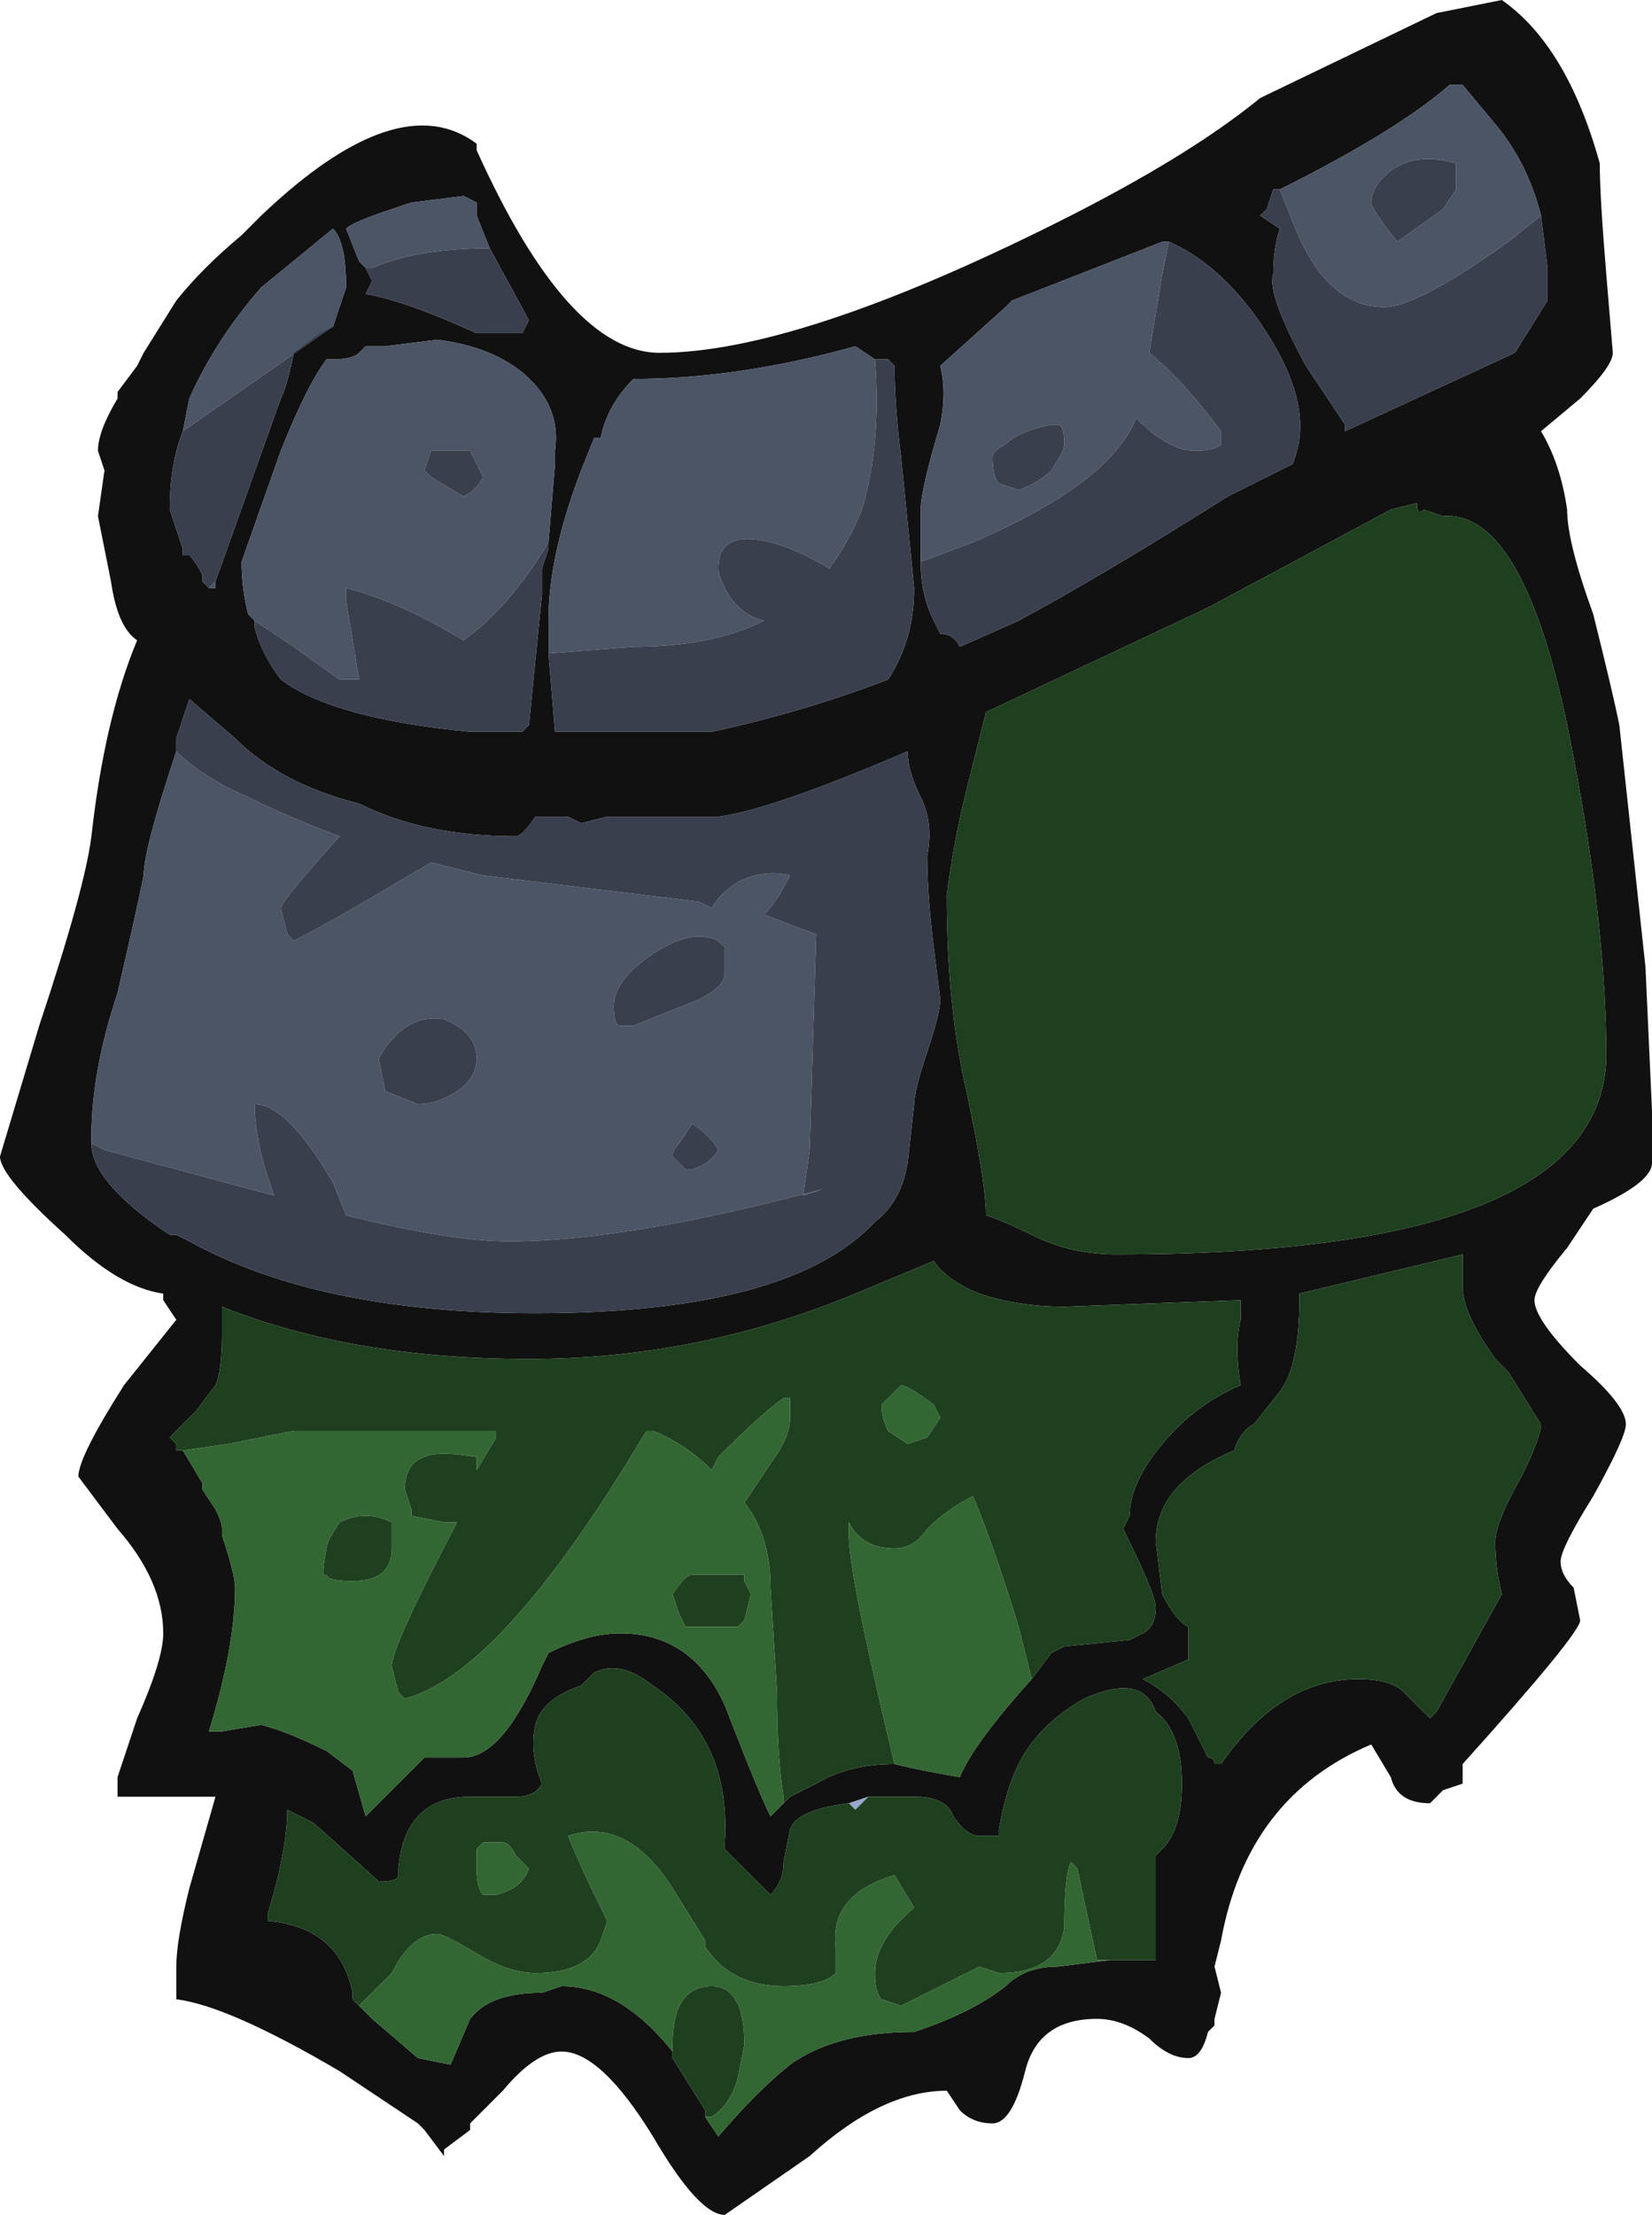 <?xml version="1.0" encoding="UTF-8" standalone="no"?>
<svg xmlns:ffdec="https://www.free-decompiler.com/flash" xmlns:xlink="http://www.w3.org/1999/xlink" ffdec:objectType="shape" height="16.95px" width="12.65px" xmlns="http://www.w3.org/2000/svg">
  <g transform="matrix(1.0, 0.0, 0.0, 1.0, 4.8, 10.45)">
    <path d="M6.2 -10.35 L6.7 -10.45 Q7.2 -10.1 7.45 -9.2 7.45 -8.95 7.5 -8.35 L7.55 -7.75 Q7.55 -7.65 7.3 -7.4 L7.0 -7.15 Q7.15 -6.9 7.2 -6.55 7.2 -6.3 7.4 -5.75 7.55 -5.15 7.6 -4.9 L7.8 -3.05 7.85 -1.95 7.85 -1.55 Q7.85 -1.4 7.4 -1.2 L7.2 -0.9 Q6.95 -0.6 6.95 -0.5 6.95 -0.35 7.3 0.0 7.65 0.3 7.65 0.45 7.65 0.55 7.4 1.0 7.15 1.4 7.15 1.5 7.15 1.6 7.25 1.7 L7.3 1.95 Q7.3 2.05 6.4 3.05 L6.4 3.2 6.25 3.25 6.15 3.35 Q5.9 3.35 5.85 3.15 L5.7 2.9 Q4.75 3.3 4.55 4.4 L4.5 4.6 4.55 4.8 4.5 5.0 4.5 5.05 4.45 5.1 Q4.4 5.3 4.3 5.3 4.15 5.3 4.0 5.15 3.8 5.0 3.6 5.0 3.15 5.0 3.05 5.4 2.95 5.8 2.8 5.8 2.65 5.8 2.55 5.7 L2.45 5.55 Q1.95 5.55 1.4 6.05 L0.75 6.5 Q0.55 6.5 0.2 5.9 -0.2 5.25 -0.5 5.25 -0.7 5.25 -0.95 5.55 L-1.2 5.8 -1.2 5.85 -1.4 6.0 -1.4 6.05 -1.55 5.85 -1.6 5.8 Q-1.9 5.6 -2.2 5.4 -3.05 4.9 -3.45 4.85 L-3.45 4.6 Q-3.45 4.4 -3.35 4.0 L-3.15 3.3 -3.9 3.3 -3.9 3.15 -3.75 2.7 Q-3.55 2.25 -3.55 2.05 -3.55 1.65 -3.9 1.25 L-4.2 0.85 Q-4.2 0.7 -3.85 0.15 L-3.45 -0.35 -3.55 -0.5 -3.55 -0.55 Q-3.9 -0.6 -4.3 -1.0 -4.8 -1.45 -4.8 -1.6 L-4.5 -2.6 Q-4.15 -3.65 -4.1 -4.05 -4.0 -4.95 -3.75 -5.55 -3.9 -5.65 -3.95 -6.0 L-4.05 -6.5 -4.0 -6.85 -4.05 -7.0 Q-4.05 -7.15 -3.9 -7.4 L-3.9 -7.45 -3.75 -7.65 -3.7 -7.75 -3.45 -8.15 Q-3.25 -8.4 -2.95 -8.65 L-2.8 -8.8 Q-1.75 -9.8 -1.15 -9.35 L-1.15 -9.3 Q-0.45 -7.75 0.25 -7.75 1.3 -7.75 3.3 -8.75 4.3 -9.25 4.85 -9.7 L6.2 -10.35 M7.0 -8.8 Q6.9 -9.2 6.65 -9.5 L6.4 -9.8 6.3 -9.8 Q5.9 -9.45 5.0 -9.0 L4.95 -9.0 4.9 -8.85 4.85 -8.8 5.0 -8.7 Q4.95 -8.55 4.95 -8.35 4.9 -8.2 5.2 -7.65 5.4 -7.35 5.5 -7.2 L5.5 -7.15 Q6.15 -7.45 6.8 -7.75 L7.05 -8.15 7.05 -8.4 7.0 -8.8 M4.15 -8.6 L4.1 -8.6 2.95 -8.15 2.9 -8.1 2.4 -7.65 Q2.45 -7.45 2.4 -7.2 2.25 -6.7 2.25 -6.55 L2.25 -6.15 Q2.25 -5.9 2.35 -5.7 L2.4 -5.6 Q2.5 -5.6 2.55 -5.5 L3.0 -5.7 Q3.65 -6.05 4.6 -6.65 L5.1 -6.9 Q5.15 -7.05 5.15 -7.1 5.2 -7.5 4.8 -8.05 4.5 -8.45 4.15 -8.6 M-0.6 -5.45 L-0.55 -4.85 0.65 -4.85 Q1.35 -5.0 2.0 -5.25 2.2 -5.55 2.2 -5.95 L2.1 -6.95 Q2.05 -7.35 2.05 -7.65 L2.0 -7.7 1.9 -7.7 1.75 -7.8 Q0.85 -7.55 0.05 -7.55 -0.15 -7.35 -0.2 -7.1 L-0.25 -7.1 -0.35 -6.85 Q-0.6 -6.2 -0.6 -5.7 L-0.6 -5.45 M-4.1 -1.7 Q-4.1 -1.4 -3.5 -1.0 L-3.45 -1.0 -3.35 -0.95 Q-2.35 -0.4 -0.7 -0.4 1.25 -0.4 1.9 -1.1 2.1 -1.25 2.15 -1.55 L2.2 -2.0 Q2.2 -2.1 2.3 -2.4 2.4 -2.7 2.4 -2.8 L2.35 -3.2 Q2.3 -3.6 2.3 -3.9 2.35 -4.15 2.25 -4.35 2.15 -4.55 2.15 -4.7 1.1 -4.25 0.7 -4.2 L-0.15 -4.2 -0.35 -4.15 -0.45 -4.2 -0.7 -4.2 Q-0.8 -4.05 -0.85 -4.05 -1.55 -4.05 -2.05 -4.3 -2.65 -4.45 -3.0 -4.8 L-3.35 -5.1 -3.45 -4.8 -3.45 -4.7 Q-3.7 -3.95 -3.7 -3.75 -3.75 -3.5 -3.9 -2.85 -4.1 -2.25 -4.1 -1.75 L-4.1 -1.7 M2.6 -4.4 Q2.5 -4.0 2.45 -3.6 2.45 -2.75 2.6 -2.1 2.75 -1.4 2.75 -1.15 2.9 -1.1 3.1 -1.0 3.4 -0.85 3.75 -0.85 7.45 -0.85 7.5 -2.35 7.5 -3.35 7.25 -4.65 6.9 -6.55 6.25 -6.5 L6.1 -6.55 Q6.05 -6.5 6.05 -6.6 L5.85 -6.55 4.45 -5.8 2.75 -5.0 2.6 -4.4 M3.1 2.4 L3.25 2.2 3.35 2.15 3.85 2.1 3.95 2.05 Q4.05 2.0 4.05 1.85 4.05 1.75 3.8 1.25 L3.85 1.15 Q3.85 0.9 4.1 0.6 4.35 0.3 4.7 0.15 4.65 -0.15 4.7 -0.35 L4.7 -0.5 3.35 -0.45 Q3.0 -0.45 2.7 -0.55 2.45 -0.65 2.35 -0.8 L1.75 -0.55 Q0.55 -0.05 -0.75 -0.05 -2.1 -0.05 -3.1 -0.45 L-3.1 -0.25 Q-3.1 0.05 -3.15 0.15 L-3.3 0.35 -3.5 0.55 -3.45 0.6 -3.45 0.65 -3.4 0.65 -3.25 0.9 -3.25 0.95 -3.15 1.1 Q-3.1 1.2 -3.1 1.25 L-3.1 1.3 Q-3.0 1.6 -3.0 1.7 -3.0 2.15 -3.2 2.8 L-3.1 2.8 -2.8 2.75 Q-2.6 2.8 -2.3 2.95 L-2.1 3.1 -2.0 3.45 -1.55 3.0 -1.25 3.0 Q-0.95 3.0 -0.65 2.3 L-0.6 2.2 Q-0.3 2.05 -0.05 2.05 0.5 2.05 0.75 2.6 1.0 3.25 1.1 3.45 L1.2 3.35 1.25 3.3 1.45 3.2 Q1.7 3.05 2.05 3.05 2.25 3.1 2.55 3.15 2.65 2.9 3.1 2.4 M5.15 -0.5 Q5.15 0.0 5.0 0.2 L4.8 0.45 Q4.7 0.5 4.65 0.65 4.05 0.9 4.05 1.35 L4.1 1.75 Q4.2 1.95 4.3 2.0 L4.3 2.25 3.95 2.4 Q4.15 2.5 4.3 2.7 L4.45 3.0 Q4.5 3.0 4.5 3.05 L4.55 3.05 Q5.0 2.4 5.6 2.4 5.85 2.4 5.95 2.5 L6.15 2.7 6.2 2.65 Q6.45 2.2 6.7 1.75 6.65 1.55 6.65 1.35 6.65 1.2 6.85 0.85 7.0 0.55 7.0 0.45 L6.75 0.05 6.65 -0.05 Q6.4 -0.4 6.4 -0.6 L6.4 -0.85 5.15 -0.55 5.15 -0.5 M3.7 4.55 L4.05 4.55 Q4.05 4.05 4.05 3.75 L4.1 3.7 Q4.25 3.55 4.25 3.2 4.25 2.8 4.05 2.65 3.95 2.35 3.5 2.55 3.15 2.75 3.0 3.05 2.9 3.25 2.85 3.55 L2.85 3.6 2.7 3.6 Q2.6 3.6 2.5 3.45 2.45 3.3 2.2 3.3 L1.85 3.3 1.7 3.35 Q1.3 3.4 1.25 3.55 L1.2 3.8 Q1.2 3.95 1.1 4.05 L0.75 3.7 0.75 3.65 Q0.8 2.85 0.2 2.45 -0.05 2.25 -0.25 2.35 L-0.35 2.45 Q-0.65 2.55 -0.7 2.75 -0.75 2.95 -0.65 3.2 -0.7 3.3 -0.85 3.3 L-1.2 3.3 Q-1.7 3.3 -1.75 3.85 L-1.75 3.9 Q-1.75 3.95 -1.9 3.95 -1.95 3.9 -2.4 3.5 L-2.6 3.4 Q-2.6 3.7 -2.75 4.2 L-2.75 4.25 Q-2.2 4.3 -2.1 4.8 L-2.1 4.85 -2.05 4.9 -1.95 5.0 -1.6 5.3 -1.35 5.35 -1.2 5.0 Q-1.05 4.8 -0.65 4.8 L-0.5 4.75 Q-0.05 4.75 0.35 5.25 L0.35 5.3 0.6 5.7 0.6 5.75 0.7 5.9 Q1.0 5.55 1.25 5.35 1.6 5.1 2.2 5.1 2.65 4.95 2.9 4.75 3.05 4.6 3.3 4.6 L3.7 4.55 M-2.25 -7.95 Q-2.2 -8.1 -2.15 -8.25 -2.15 -8.6 -2.25 -8.7 L-2.8 -8.25 Q-3.15 -7.85 -3.35 -7.4 L-3.4 -7.15 Q-3.5 -6.9 -3.5 -6.55 L-3.4 -6.25 -3.4 -6.2 -3.35 -6.2 Q-3.3 -6.15 -3.25 -6.05 L-3.25 -6.0 -3.2 -5.95 -3.15 -5.95 -3.15 -6.0 -2.65 -7.4 Q-2.6 -7.5 -2.55 -7.75 L-2.35 -7.9 -2.25 -7.95 M-1.05 -8.55 L-1.15 -8.8 -1.15 -8.9 -1.25 -8.95 -1.65 -8.9 -1.8 -8.85 Q-2.1 -8.75 -2.15 -8.7 L-2.05 -8.45 -2.0 -8.4 -1.95 -8.3 -2.0 -8.2 Q-1.7 -8.15 -1.15 -7.9 L-0.8 -7.9 -0.75 -8.0 -1.05 -8.55 M-0.6 -6.3 L-0.55 -6.9 -0.55 -7.0 Q-0.5 -7.35 -0.8 -7.6 -1.05 -7.8 -1.45 -7.85 L-1.85 -7.8 -2.0 -7.8 -2.05 -7.75 Q-2.1 -7.7 -2.25 -7.7 L-2.3 -7.7 Q-2.45 -7.5 -2.65 -7.0 L-2.95 -6.15 Q-2.95 -5.95 -2.9 -5.75 L-2.85 -5.7 -2.85 -5.65 Q-2.8 -5.45 -2.65 -5.25 -2.25 -4.95 -1.2 -4.85 L-0.8 -4.85 -0.75 -4.9 -0.65 -5.9 -0.65 -6.1 -0.6 -6.25 -0.6 -6.3" fill="#111111" fill-rule="evenodd" stroke="none"/>
    <path d="M6.35 -9.15 L6.35 -9.2 Q6.0 -9.3 5.8 -9.1 5.7 -9.0 5.7 -8.9 5.7 -8.85 5.9 -8.6 L6.25 -8.85 6.35 -9.0 6.35 -9.15 M5.0 -9.0 Q5.9 -9.45 6.3 -9.8 L6.4 -9.8 6.65 -9.5 Q6.9 -9.2 7.0 -8.8 L6.75 -8.6 Q6.05 -8.1 5.8 -8.1 5.35 -8.1 5.1 -8.75 L5.0 -9.0 M2.25 -6.15 L2.25 -6.55 Q2.25 -6.7 2.4 -7.2 2.45 -7.45 2.4 -7.65 L2.9 -8.1 2.95 -8.15 4.1 -8.6 4.15 -8.6 4.1 -8.35 4.0 -7.75 Q4.25 -7.55 4.55 -7.15 L4.55 -7.05 Q4.5 -7.0 4.35 -7.0 4.15 -7.0 3.9 -7.25 3.7 -6.75 2.65 -6.3 L2.25 -6.15 M1.9 -7.7 Q1.95 -7.05 1.8 -6.55 1.7 -6.3 1.55 -6.1 1.3 -6.25 1.1 -6.3 0.7 -6.4 0.7 -6.1 0.7 -6.05 0.75 -5.95 0.85 -5.75 1.05 -5.7 0.65 -5.5 0.05 -5.5 L-0.6 -5.45 -0.6 -5.7 Q-0.6 -6.2 -0.35 -6.85 L-0.25 -7.1 -0.2 -7.1 Q-0.15 -7.35 0.05 -7.55 0.85 -7.55 1.75 -7.8 L1.9 -7.7 M3.3 -7.2 L3.25 -7.2 Q3.0 -7.15 2.9 -7.05 2.8 -7.0 2.8 -6.95 2.8 -6.8 2.85 -6.75 L3.0 -6.7 Q3.15 -6.75 3.25 -6.85 3.35 -7.0 3.35 -7.05 3.35 -7.2 3.3 -7.2 M-3.45 -4.7 Q-3.25 -4.5 -2.9 -4.35 -2.6 -4.2 -2.2 -4.05 -2.65 -3.55 -2.65 -3.5 L-2.6 -3.3 -2.55 -3.25 Q-2.25 -3.4 -1.5 -3.85 L-1.1 -3.75 0.55 -3.55 0.65 -3.5 Q0.7 -3.6 0.85 -3.7 1.05 -3.8 1.25 -3.75 1.15 -3.55 1.05 -3.45 L1.45 -3.3 1.4 -1.65 1.35 -1.3 1.5 -1.35 Q0.0 -0.95 -0.9 -0.95 -1.35 -0.95 -2.15 -1.15 L-2.25 -1.4 Q-2.6 -2.0 -2.85 -2.0 -2.85 -1.7 -2.7 -1.3 L-4.0 -1.65 -4.1 -1.7 -4.1 -1.75 Q-4.1 -2.25 -3.9 -2.85 -3.75 -3.5 -3.7 -3.75 -3.7 -3.95 -3.45 -4.7 M0.4 -1.7 Q0.35 -1.65 0.35 -1.6 L0.45 -1.5 0.5 -1.5 Q0.65 -1.55 0.7 -1.65 0.65 -1.75 0.5 -1.85 L0.4 -1.7 M0.55 -2.8 Q0.75 -2.9 0.75 -3.0 L0.75 -3.2 0.7 -3.25 Q0.5 -3.35 0.2 -3.15 -0.1 -2.95 -0.1 -2.75 -0.1 -2.6 -0.05 -2.6 L0.05 -2.6 0.55 -2.8 M-3.4 -7.15 L-3.35 -7.4 Q-3.15 -7.85 -2.8 -8.25 L-2.25 -8.7 Q-2.15 -8.6 -2.15 -8.25 -2.2 -8.1 -2.25 -7.95 L-3.4 -7.15 M-3.15 -6.0 L-3.15 -5.95 -3.2 -5.95 -3.15 -6.0 M-2.0 -8.4 L-2.05 -8.45 -2.15 -8.7 Q-2.1 -8.75 -1.8 -8.85 L-1.65 -8.9 -1.25 -8.95 -1.15 -8.9 -1.15 -8.8 -1.05 -8.55 Q-1.6 -8.55 -1.95 -8.4 L-2.0 -8.4 M-2.85 -5.7 L-2.9 -5.75 Q-2.95 -5.95 -2.95 -6.15 L-2.65 -7.0 Q-2.45 -7.5 -2.3 -7.7 L-2.25 -7.7 Q-2.1 -7.7 -2.05 -7.75 L-2.0 -7.8 -1.85 -7.8 -1.45 -7.85 Q-1.05 -7.8 -0.8 -7.6 -0.5 -7.35 -0.55 -7.0 L-0.55 -6.9 -0.6 -6.3 Q-0.9 -5.8 -1.25 -5.55 -1.75 -5.85 -2.15 -5.95 L-2.15 -5.85 Q-2.1 -5.55 -2.05 -5.25 L-2.2 -5.25 -2.55 -5.5 -2.85 -5.7 M-1.15 -2.35 Q-1.15 -2.55 -1.4 -2.65 -1.7 -2.7 -1.9 -2.35 L-1.85 -2.1 -1.6 -2.0 Q-1.45 -2.0 -1.3 -2.1 -1.15 -2.2 -1.15 -2.35 M-1.1 -6.8 L-1.2 -7.0 -1.5 -7.0 -1.55 -6.85 -1.5 -6.8 -1.25 -6.65 Q-1.15 -6.7 -1.1 -6.8" fill="#4c5566" fill-rule="evenodd" stroke="none"/>
    <path d="M1.7 3.35 L1.85 3.3 1.75 3.4 1.7 3.35" fill="#97a8cc" fill-rule="evenodd" stroke="none"/>
    <path d="M6.35 -9.15 L6.35 -9.0 6.25 -8.85 5.9 -8.6 Q5.7 -8.85 5.7 -8.9 5.7 -9.0 5.8 -9.1 6.0 -9.3 6.35 -9.2 L6.35 -9.15 M5.0 -9.0 L5.1 -8.75 Q5.35 -8.1 5.8 -8.1 6.05 -8.1 6.75 -8.6 L7.0 -8.8 7.05 -8.4 7.05 -8.15 6.8 -7.75 Q6.15 -7.45 5.5 -7.15 L5.5 -7.2 Q5.4 -7.35 5.2 -7.65 4.9 -8.2 4.95 -8.35 4.95 -8.55 5.0 -8.7 L4.85 -8.8 4.9 -8.85 4.95 -9.0 5.0 -9.0 M2.25 -6.15 L2.65 -6.3 Q3.7 -6.75 3.9 -7.25 4.15 -7.0 4.35 -7.0 4.5 -7.0 4.55 -7.05 L4.55 -7.15 Q4.25 -7.55 4.0 -7.75 L4.1 -8.35 4.15 -8.6 Q4.5 -8.45 4.8 -8.05 5.2 -7.5 5.15 -7.1 5.15 -7.05 5.1 -6.9 L4.6 -6.65 Q3.65 -6.05 3.0 -5.7 L2.55 -5.5 Q2.5 -5.6 2.4 -5.6 L2.35 -5.7 Q2.25 -5.9 2.25 -6.15 M1.9 -7.7 L2.0 -7.7 2.05 -7.65 Q2.05 -7.35 2.1 -6.95 L2.2 -5.95 Q2.2 -5.55 2.0 -5.25 1.35 -5.0 0.65 -4.85 L-0.55 -4.85 -0.6 -5.45 0.05 -5.5 Q0.65 -5.5 1.05 -5.7 0.85 -5.75 0.75 -5.95 0.7 -6.05 0.7 -6.1 0.7 -6.4 1.1 -6.3 1.3 -6.25 1.55 -6.1 1.7 -6.3 1.8 -6.55 1.95 -7.05 1.9 -7.7 M3.3 -7.2 Q3.35 -7.2 3.35 -7.05 3.35 -7.0 3.25 -6.85 3.15 -6.75 3.0 -6.7 L2.85 -6.75 Q2.8 -6.8 2.8 -6.95 2.8 -7.0 2.9 -7.05 3.0 -7.15 3.25 -7.2 L3.3 -7.2 M-4.1 -1.7 L-4.0 -1.65 -2.7 -1.3 Q-2.85 -1.7 -2.85 -2.0 -2.6 -2.0 -2.25 -1.4 L-2.15 -1.15 Q-1.35 -0.95 -0.9 -0.95 0.0 -0.95 1.5 -1.35 L1.35 -1.3 1.4 -1.65 1.45 -3.3 1.05 -3.45 Q1.15 -3.55 1.25 -3.75 1.05 -3.8 0.85 -3.7 0.7 -3.6 0.65 -3.5 L0.55 -3.55 -1.1 -3.75 -1.5 -3.85 Q-2.25 -3.4 -2.55 -3.25 L-2.6 -3.3 -2.65 -3.5 Q-2.65 -3.55 -2.2 -4.05 -2.6 -4.2 -2.9 -4.35 -3.25 -4.5 -3.45 -4.7 L-3.45 -4.8 -3.35 -5.1 -3.0 -4.8 Q-2.65 -4.45 -2.05 -4.3 -1.55 -4.05 -0.85 -4.05 -0.8 -4.05 -0.7 -4.2 L-0.45 -4.2 -0.35 -4.15 -0.15 -4.2 0.7 -4.2 Q1.1 -4.25 2.15 -4.7 2.15 -4.55 2.25 -4.35 2.35 -4.15 2.3 -3.9 2.3 -3.6 2.35 -3.2 L2.4 -2.8 Q2.4 -2.7 2.3 -2.4 2.2 -2.1 2.2 -2.0 L2.15 -1.55 Q2.1 -1.25 1.9 -1.1 1.25 -0.4 -0.7 -0.4 -2.35 -0.4 -3.35 -0.95 L-3.45 -1.0 -3.5 -1.0 Q-4.1 -1.4 -4.1 -1.7 M0.55 -2.8 L0.05 -2.6 -0.05 -2.6 Q-0.1 -2.6 -0.1 -2.75 -0.1 -2.95 0.2 -3.15 0.5 -3.35 0.7 -3.25 L0.75 -3.2 0.75 -3.0 Q0.75 -2.9 0.55 -2.8 M0.4 -1.7 L0.5 -1.85 Q0.65 -1.75 0.7 -1.65 0.65 -1.55 0.5 -1.5 L0.45 -1.5 0.35 -1.6 Q0.35 -1.65 0.4 -1.7 M-3.4 -7.15 L-2.25 -7.95 -2.35 -7.9 -2.55 -7.75 Q-2.6 -7.5 -2.65 -7.4 L-3.15 -6.0 -3.2 -5.95 -3.25 -6.0 -3.25 -6.05 Q-3.3 -6.15 -3.35 -6.2 L-3.4 -6.2 -3.4 -6.25 -3.5 -6.55 Q-3.5 -6.9 -3.4 -7.15 M-2.0 -8.4 L-1.95 -8.4 Q-1.6 -8.55 -1.05 -8.55 L-0.75 -8.0 -0.8 -7.9 -1.15 -7.9 Q-1.7 -8.15 -2.0 -8.2 L-1.95 -8.3 -2.0 -8.4 M-2.85 -5.7 L-2.55 -5.5 -2.2 -5.25 -2.05 -5.25 Q-2.1 -5.55 -2.15 -5.85 L-2.15 -5.95 Q-1.75 -5.85 -1.25 -5.55 -0.9 -5.8 -0.6 -6.3 L-0.6 -6.25 -0.65 -6.1 -0.65 -5.9 -0.75 -4.9 -0.8 -4.85 -1.2 -4.85 Q-2.25 -4.95 -2.65 -5.25 -2.8 -5.45 -2.85 -5.65 L-2.85 -5.7 M-1.1 -6.8 Q-1.15 -6.7 -1.25 -6.65 L-1.5 -6.8 -1.55 -6.85 -1.5 -7.0 -1.2 -7.0 -1.1 -6.8 M-1.15 -2.35 Q-1.15 -2.2 -1.3 -2.1 -1.45 -2.0 -1.6 -2.0 L-1.85 -2.1 -1.9 -2.35 Q-1.7 -2.7 -1.4 -2.65 -1.15 -2.55 -1.15 -2.35" fill="#393f4d" fill-rule="evenodd" stroke="none"/>
    <path d="M2.6 -4.4 L2.75 -5.0 4.45 -5.8 5.85 -6.55 6.05 -6.6 Q6.05 -6.5 6.1 -6.55 L6.25 -6.5 Q6.9 -6.55 7.25 -4.65 7.5 -3.35 7.5 -2.35 7.45 -0.85 3.75 -0.85 3.4 -0.85 3.1 -1.0 2.9 -1.1 2.75 -1.15 2.75 -1.4 2.6 -2.1 2.45 -2.75 2.45 -3.6 2.5 -4.0 2.6 -4.4 M-3.4 0.65 L-3.45 0.65 -3.45 0.6 -3.5 0.55 -3.3 0.35 -3.15 0.15 Q-3.1 0.05 -3.1 -0.25 L-3.1 -0.45 Q-2.1 -0.05 -0.75 -0.05 0.55 -0.05 1.75 -0.55 L2.35 -0.8 Q2.45 -0.65 2.7 -0.55 3.0 -0.45 3.35 -0.45 L4.7 -0.5 4.7 -0.35 Q4.65 -0.15 4.7 0.15 4.35 0.3 4.1 0.6 3.85 0.9 3.85 1.15 L3.8 1.25 Q4.05 1.75 4.05 1.85 4.05 2.0 3.95 2.05 L3.85 2.1 3.35 2.15 3.25 2.2 3.1 2.4 3.0 2.0 Q2.8 1.35 2.65 1.0 2.45 1.1 2.3 1.25 2.2 1.4 2.05 1.4 1.8 1.4 1.7 1.2 L1.7 1.3 Q1.7 1.6 2.05 3.05 1.7 3.05 1.45 3.2 L1.25 3.3 1.2 3.35 1.2 3.3 Q1.15 3.0 1.15 2.5 L1.1 1.7 Q1.1 1.3 0.9 1.05 L1.1 0.75 Q1.25 0.55 1.25 0.4 L1.25 0.25 1.2 0.25 Q1.05 0.35 0.7 0.7 L0.65 0.8 Q0.45 0.6 0.2 0.5 L0.15 0.5 Q-0.95 2.35 -1.7 2.55 L-1.75 2.5 -1.8 2.3 Q-1.8 2.15 -1.3 1.2 L-1.4 1.2 -1.65 1.15 -1.65 1.1 -1.7 0.95 Q-1.7 0.75 -1.55 0.7 -1.45 0.65 -1.15 0.7 L-1.15 0.8 -1.0 0.55 -1.0 0.5 -2.55 0.5 -3.05 0.6 -3.4 0.65 M5.15 -0.5 L5.15 -0.55 6.4 -0.85 6.4 -0.6 Q6.4 -0.4 6.65 -0.05 L6.75 0.05 7.0 0.45 Q7.0 0.55 6.85 0.85 6.65 1.2 6.65 1.35 6.65 1.55 6.7 1.75 6.45 2.2 6.2 2.65 L6.15 2.7 5.95 2.5 Q5.85 2.4 5.6 2.4 5.0 2.4 4.55 3.05 L4.5 3.05 Q4.5 3.0 4.45 3.0 L4.3 2.7 Q4.15 2.5 3.95 2.4 L4.3 2.25 4.3 2.0 Q4.2 1.95 4.1 1.75 L4.05 1.35 Q4.05 0.9 4.65 0.65 4.7 0.5 4.8 0.45 L5.0 0.2 Q5.15 0.0 5.15 -0.5 M1.85 3.3 L2.2 3.3 Q2.45 3.3 2.5 3.45 2.6 3.6 2.7 3.6 L2.85 3.6 2.85 3.55 Q2.9 3.25 3.0 3.05 3.15 2.75 3.5 2.55 3.95 2.35 4.05 2.65 4.25 2.8 4.25 3.2 4.25 3.55 4.1 3.7 L4.05 3.75 Q4.05 4.05 4.05 4.55 L3.7 4.55 3.6 4.55 3.45 3.85 3.4 3.8 Q3.35 3.9 3.35 4.3 3.3 4.65 2.85 4.65 L2.7 4.6 Q2.4 4.75 2.1 4.9 L1.95 4.85 Q1.9 4.8 1.9 4.65 1.9 4.4 2.2 4.15 L2.05 3.9 Q1.55 4.05 1.6 4.45 1.6 4.6 1.6 4.65 1.5 4.75 1.2 4.75 0.8 4.75 0.6 4.45 L0.6 4.4 0.35 4.0 Q0.0 3.45 -0.45 3.6 -0.35 3.85 -0.15 4.25 L-0.2 4.4 Q-0.3 4.65 -0.7 4.65 -0.9 4.65 -1.15 4.5 -1.4 4.35 -1.45 4.35 -1.65 4.35 -1.8 4.65 -1.95 4.8 -2.05 4.9 L-2.1 4.85 -2.1 4.8 Q-2.2 4.3 -2.75 4.25 L-2.75 4.2 Q-2.6 3.7 -2.6 3.4 L-2.4 3.5 Q-1.95 3.9 -1.9 3.95 -1.75 3.95 -1.75 3.9 L-1.75 3.85 Q-1.7 3.3 -1.2 3.3 L-0.85 3.3 Q-0.7 3.3 -0.65 3.2 -0.75 2.95 -0.7 2.75 -0.65 2.55 -0.35 2.45 L-0.25 2.35 Q-0.05 2.25 0.2 2.45 0.8 2.85 0.75 3.65 L0.75 3.7 1.1 4.05 Q1.2 3.95 1.2 3.8 L1.25 3.55 Q1.3 3.4 1.7 3.35 L1.75 3.4 1.85 3.3 M0.6 5.75 L0.6 5.7 0.35 5.3 0.35 5.2 Q0.35 4.75 0.65 4.75 0.9 4.75 0.9 5.2 L0.85 5.45 Q0.8 5.65 0.65 5.75 L0.6 5.75 M2.3 0.55 L2.4 0.4 2.35 0.3 Q2.15 0.15 2.1 0.15 L1.95 0.3 Q1.95 0.4 2.0 0.5 L2.15 0.6 2.3 0.55 M0.5 1.6 L0.9 1.6 0.9 1.65 0.95 1.75 0.9 1.95 0.85 2.0 0.45 2.0 0.4 1.9 0.35 1.75 Q0.45 1.6 0.5 1.6 M-2.2 1.2 Q-2.0 1.1 -1.8 1.2 L-1.8 1.4 Q-1.8 1.65 -2.1 1.65 -2.3 1.65 -2.3 1.6 -2.35 1.65 -2.3 1.4 -2.3 1.35 -2.2 1.2 M-0.85 3.75 Q-0.9 3.65 -0.95 3.65 L-1.1 3.65 -1.15 3.7 -1.15 3.85 Q-1.15 4.0 -1.1 4.05 L-1.0 4.05 Q-0.8 4.0 -0.75 3.85 L-0.85 3.75" fill="#1f401f" fill-rule="evenodd" stroke="none"/>
    <path d="M-3.4 0.65 L-3.05 0.6 -2.55 0.5 -1.0 0.5 -1.0 0.55 -1.15 0.8 -1.15 0.7 Q-1.45 0.65 -1.55 0.7 -1.7 0.75 -1.7 0.95 L-1.65 1.1 -1.65 1.15 -1.4 1.2 -1.3 1.2 Q-1.8 2.15 -1.8 2.3 L-1.75 2.5 -1.7 2.55 Q-0.95 2.35 0.15 0.5 L0.2 0.5 Q0.45 0.6 0.65 0.8 L0.7 0.7 Q1.05 0.35 1.2 0.25 L1.25 0.25 1.25 0.4 Q1.25 0.55 1.1 0.75 L0.9 1.05 Q1.1 1.3 1.1 1.7 L1.15 2.5 Q1.15 3.0 1.2 3.3 L1.2 3.35 1.1 3.45 Q1.0 3.25 0.75 2.6 0.5 2.05 -0.05 2.05 -0.3 2.05 -0.6 2.2 L-0.65 2.3 Q-0.95 3.0 -1.25 3.0 L-1.55 3.0 -2.0 3.45 -2.1 3.1 -2.3 2.95 Q-2.6 2.8 -2.8 2.75 L-3.1 2.8 -3.2 2.8 Q-3.0 2.15 -3.0 1.7 -3.0 1.6 -3.1 1.3 L-3.1 1.25 Q-3.1 1.2 -3.15 1.1 L-3.25 0.95 -3.25 0.9 -3.4 0.65 M2.05 3.05 Q1.7 1.6 1.7 1.3 L1.7 1.2 Q1.8 1.4 2.05 1.4 2.2 1.4 2.3 1.25 2.45 1.1 2.65 1.0 2.8 1.35 3.0 2.0 L3.1 2.4 Q2.65 2.9 2.55 3.15 2.25 3.1 2.05 3.05 M3.7 4.55 L3.3 4.6 Q3.05 4.6 2.9 4.75 2.65 4.95 2.2 5.1 1.6 5.1 1.25 5.35 1.0 5.55 0.7 5.9 L0.6 5.75 0.65 5.75 Q0.8 5.65 0.85 5.45 L0.9 5.2 Q0.9 4.75 0.65 4.75 0.35 4.75 0.35 5.2 L0.35 5.3 0.35 5.25 Q-0.05 4.75 -0.5 4.75 L-0.65 4.8 Q-1.05 4.8 -1.2 5.0 L-1.35 5.35 -1.6 5.3 -1.95 5.0 -2.05 4.9 Q-1.95 4.8 -1.8 4.65 -1.65 4.35 -1.45 4.35 -1.4 4.35 -1.15 4.5 -0.9 4.65 -0.7 4.65 -0.3 4.65 -0.2 4.4 L-0.15 4.25 Q-0.35 3.85 -0.45 3.6 0.0 3.45 0.35 4.0 L0.6 4.4 0.6 4.45 Q0.8 4.75 1.2 4.75 1.5 4.75 1.6 4.65 1.6 4.6 1.6 4.45 1.55 4.05 2.05 3.9 L2.2 4.15 Q1.9 4.4 1.9 4.65 1.9 4.8 1.95 4.85 L2.1 4.9 Q2.4 4.75 2.7 4.6 L2.85 4.65 Q3.3 4.65 3.35 4.3 3.35 3.9 3.4 3.8 L3.45 3.85 3.6 4.55 3.7 4.55 M2.3 0.55 L2.15 0.6 2.0 0.5 Q1.95 0.4 1.95 0.3 L2.1 0.15 Q2.15 0.15 2.35 0.3 L2.4 0.4 2.3 0.55 M0.5 1.6 Q0.45 1.6 0.35 1.75 L0.4 1.9 0.45 2.0 0.85 2.0 0.9 1.95 0.95 1.75 0.9 1.65 0.9 1.6 0.5 1.6 M-2.2 1.2 Q-2.3 1.35 -2.3 1.4 -2.35 1.65 -2.3 1.6 -2.3 1.65 -2.1 1.65 -1.8 1.65 -1.8 1.4 L-1.8 1.2 Q-2.0 1.1 -2.2 1.2 M-0.85 3.75 L-0.75 3.85 Q-0.8 4.0 -1.0 4.05 L-1.1 4.05 Q-1.15 4.0 -1.15 3.85 L-1.15 3.7 -1.1 3.65 -0.95 3.65 Q-0.9 3.65 -0.85 3.75" fill="#326632" fill-rule="evenodd" stroke="none"/>
  </g>
</svg>
